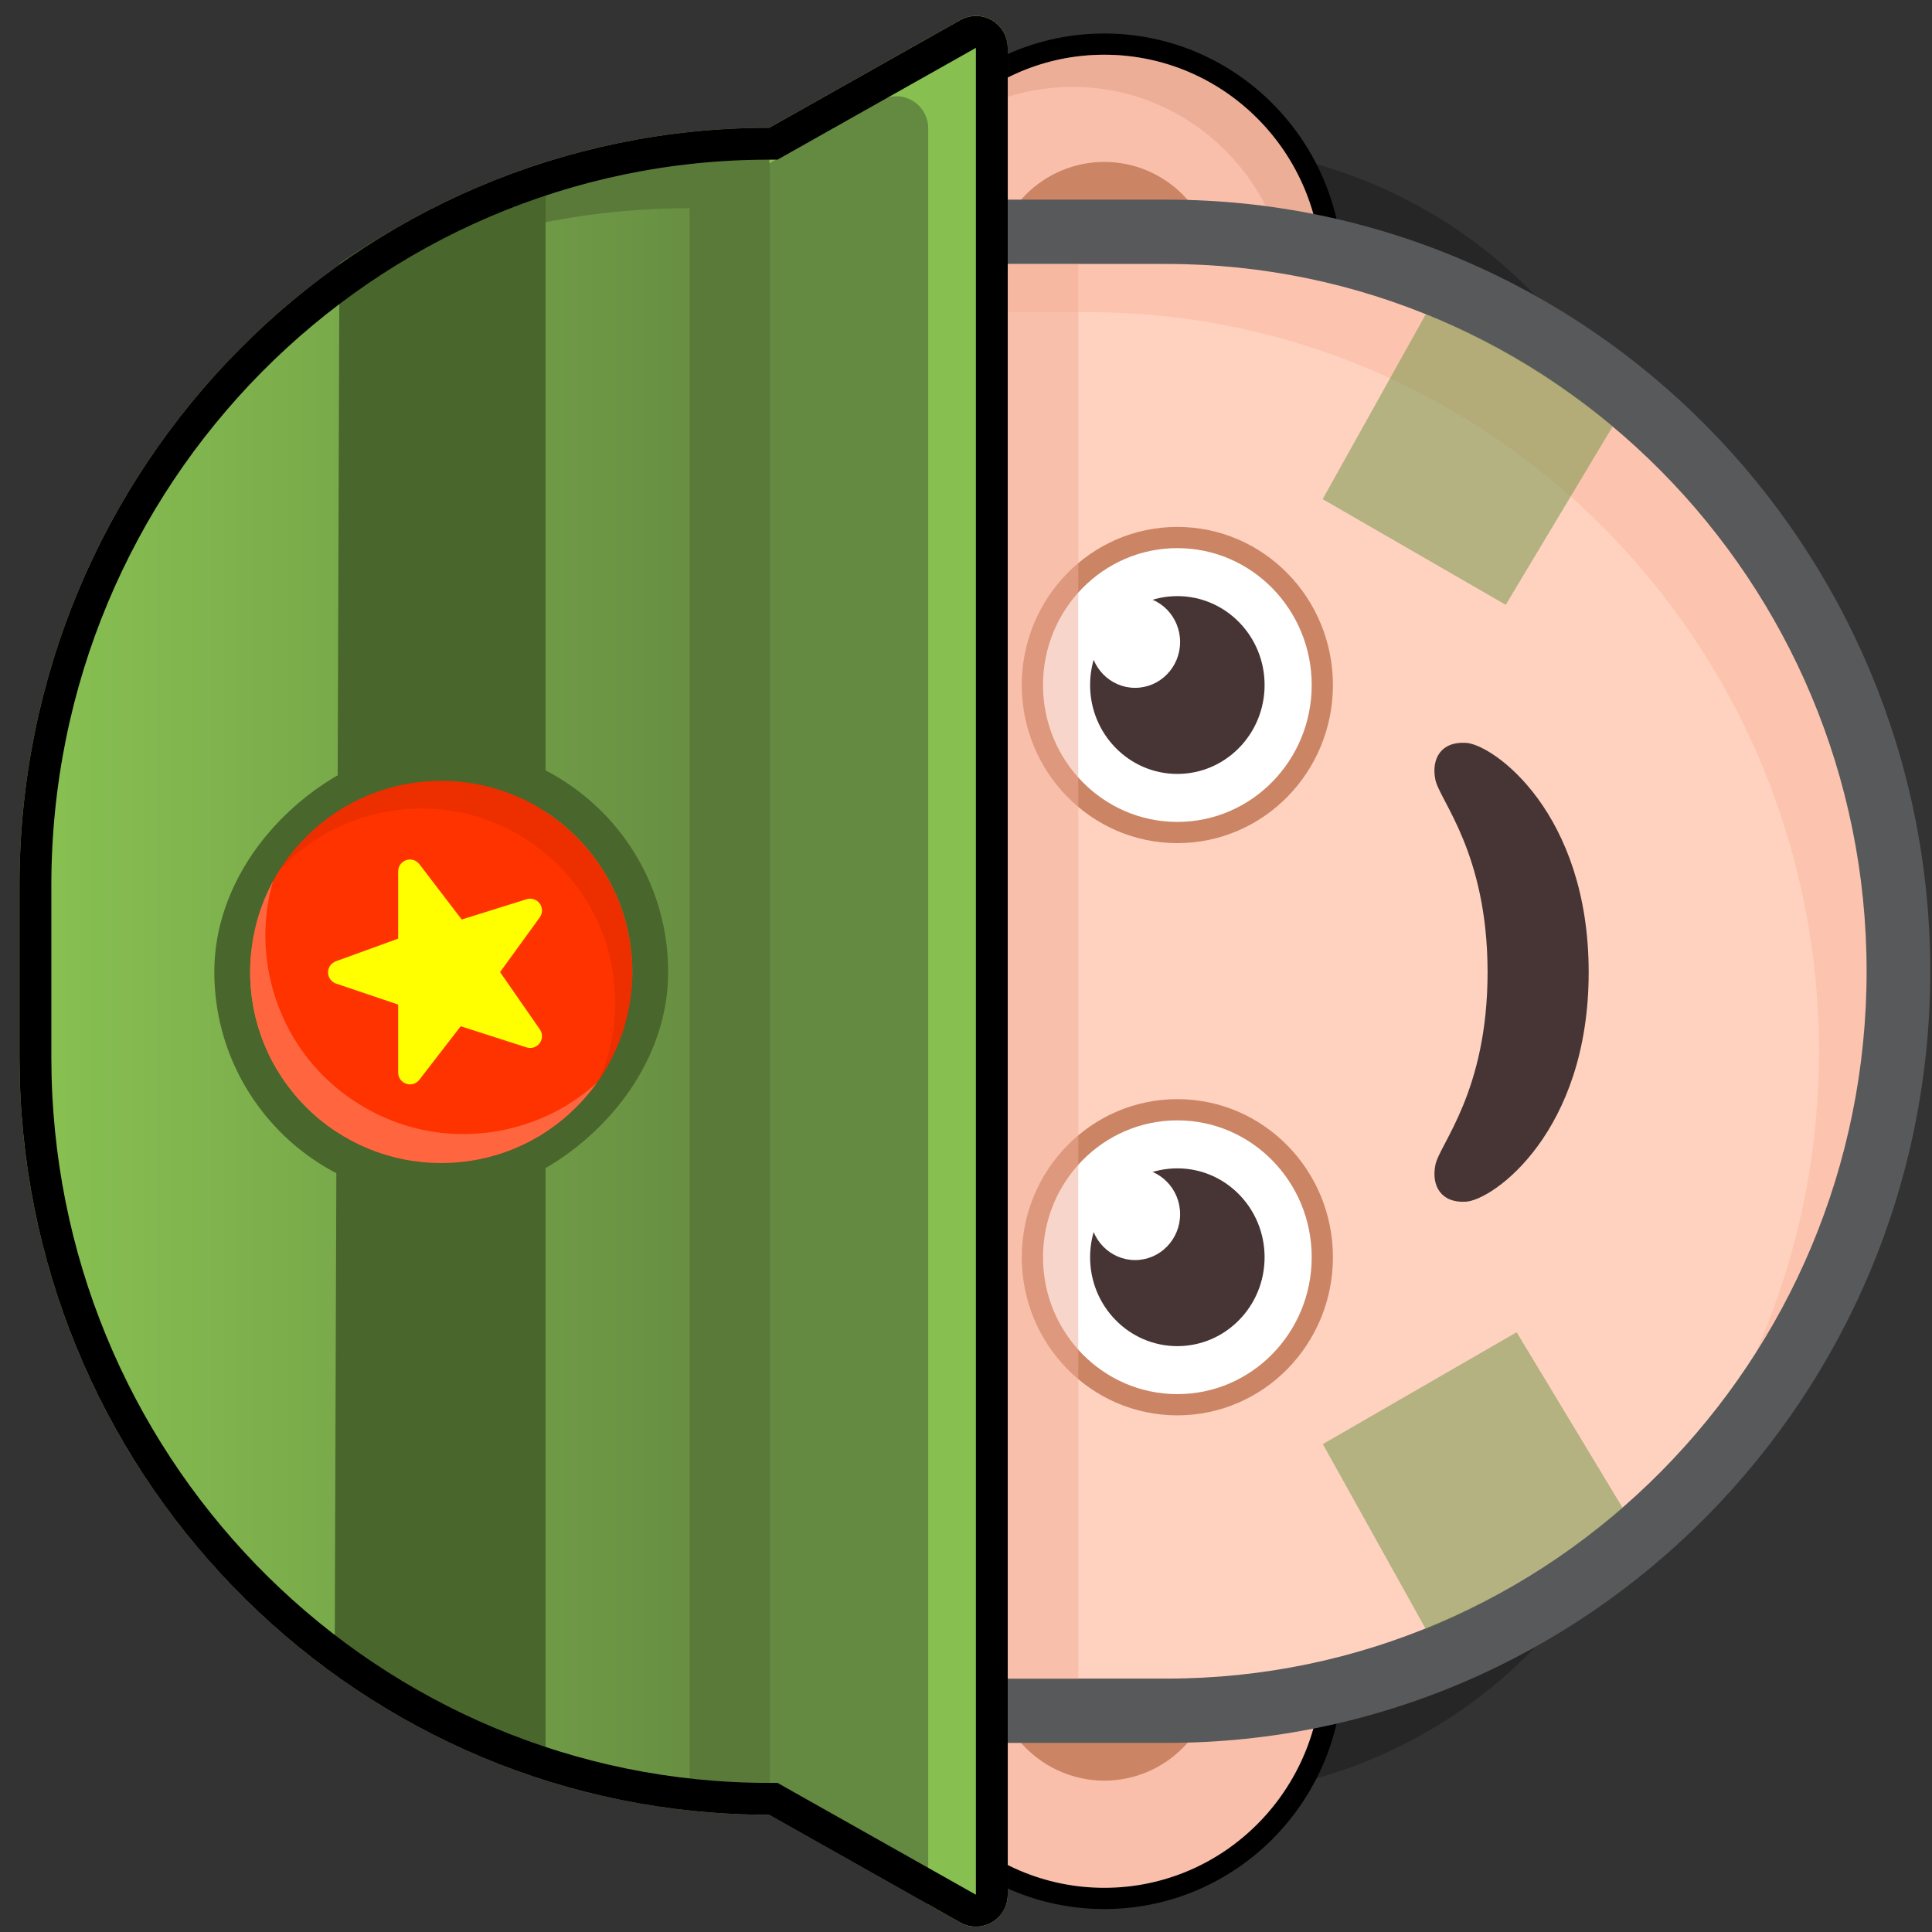 <svg width="91" height="91" viewBox="0 0 91 91" fill="none" xmlns="http://www.w3.org/2000/svg">
<rect x="0" y="0" width="91" height="91" fill="#333333" stroke="none"/>
<path d="M37.532 84.685H55.413C67.95 84.685 78.113 75.103 78.113 63.284V28.215C78.113 16.395 67.95 6.813 55.413 6.813H37.532L37.532 84.685Z" fill="#262626"/>
<path d="M41.275 12.927C41.275 6.941 46.078 2.078 52.014 2.078C57.95 2.079 62.754 6.941 62.754 12.927C62.754 13.212 62.733 13.489 62.714 13.744L62.67 14.318L62.109 14.195C59.801 13.695 57.41 13.427 54.956 13.427H41.275V12.927Z" fill="#F9BFAB" stroke="black"/>
<path d="M44.065 6.408C45.887 4.908 48.166 4.09 50.516 4.092C55.829 4.092 60.195 8.183 60.704 13.418C61.208 13.502 61.71 13.598 62.209 13.706C62.229 13.447 62.254 13.19 62.254 12.926C62.254 7.21 57.669 2.577 52.014 2.577C50.49 2.577 48.986 2.92 47.611 3.583C46.235 4.246 45.024 5.211 44.065 6.408Z" fill="#CB8565" fill-opacity="0.3"/>
<path d="M46.769 12.927H54.955C55.728 12.927 56.493 12.961 57.254 13.012C57.255 12.983 57.258 12.955 57.258 12.927C57.258 11.521 56.706 10.173 55.722 9.179C54.739 8.185 53.405 7.626 52.014 7.626C50.623 7.626 49.289 8.185 48.305 9.179C47.322 10.173 46.769 11.521 46.769 12.927Z" fill="#CB8565"/>
<path d="M41.275 78.071H54.955L55.857 78.059C57.959 78.002 60.052 77.749 62.109 77.302L62.67 77.18L62.714 77.752C62.733 78.008 62.755 78.285 62.755 78.571C62.755 84.557 57.95 89.419 52.014 89.419C46.078 89.419 41.275 84.557 41.275 78.571V78.071Z" fill="#F9BFAB" stroke="black"/>
<path d="M54.955 78.571H46.769C46.769 79.977 47.322 81.325 48.305 82.319C49.289 83.313 50.623 83.871 52.014 83.871C53.405 83.871 54.739 83.313 55.722 82.319C56.706 81.325 57.258 79.977 57.258 78.571C57.258 78.542 57.255 78.514 57.254 78.486C56.489 78.54 55.722 78.568 54.955 78.571Z" fill="#CB8565"/>
<path d="M37.532 80.579H54.955C73.989 80.579 89.42 64.985 89.42 45.749C89.42 26.513 73.989 10.919 54.955 10.919H37.532L37.532 80.579Z" fill="#FFD2C0"/>
<path d="M37.532 14.704H51.209C70.243 14.704 85.674 30.298 85.674 49.535C85.674 58.189 82.543 66.099 77.374 72.191C84.744 65.802 89.42 56.33 89.42 45.749C89.42 26.512 73.989 10.918 54.955 10.918H37.532L37.532 14.704Z" fill="#FCC4AE"/>
<path d="M90.918 45.749C90.918 65.789 74.785 82.093 54.955 82.093H37.531V79.064H54.955C73.132 79.064 87.92 64.119 87.92 45.749C87.92 27.378 73.132 12.433 54.955 12.433H37.531V9.404H54.955C74.785 9.404 90.918 25.709 90.918 45.749Z" fill="#58595B"/>
<path d="M47.466 89.232L47.466 2.265C47.466 1.11 46.237 0.38 45.238 0.943L36.228 6.02L36.228 85.477L45.238 90.555C46.237 91.117 47.466 90.387 47.466 89.232Z" fill="#648940"/>
<path d="M45.238 0.943L36.228 6.02V7.695L41.492 4.728C42.491 4.166 43.72 4.895 43.72 6.051L43.72 89.699L45.238 90.555C46.237 91.117 47.466 90.388 47.466 89.232L47.466 2.265C47.466 1.109 46.237 0.379 45.238 0.943Z" fill="#87BF51"/>
<path d="M36.228 85.477L36.228 6.02C16.727 6.02 0.918 21.996 0.918 41.705L0.918 49.792C0.918 69.501 16.727 85.477 36.228 85.477Z" fill="url(#paint0_linear_2298_2576)"/>
<path d="M9.464 18.443C15.646 13.064 23.685 9.806 32.481 9.806V85.276C33.726 85.41 34.976 85.477 36.227 85.478V6.02C25.523 6.02 15.939 10.841 9.464 18.443Z" fill="#5A7A39"/>
<path d="M15.763 78.848L15.987 12.406L16.241 12.236C19.164 10.266 22.347 8.713 25.698 7.621L25.698 83.863C22.148 82.725 18.788 81.027 15.763 78.848V78.848Z" fill="#49662C"/>
<rect x="10.939" y="55.624" width="19.688" height="19.688" rx="9.844" transform="rotate(-90 10.939 55.624)" stroke="#49662C" stroke-width="1.688"/>
<path d="M20.783 36.78C23.187 36.78 25.447 37.716 27.147 39.416C28.847 41.116 29.783 43.376 29.783 45.78C29.783 48.184 28.847 50.444 27.147 52.144C25.447 53.844 23.187 54.78 20.783 54.78C18.379 54.78 16.119 53.844 14.419 52.144C12.72 50.444 11.783 48.184 11.783 45.78C11.783 43.376 12.72 41.116 14.419 39.416C16.119 37.716 18.379 36.78 20.783 36.78Z" fill="#FF3300"/>
<path d="M20.783 36.78C23.187 36.78 25.447 37.716 27.147 39.416C28.847 41.116 29.783 43.376 29.783 45.78C29.783 47.614 29.238 49.365 28.224 50.846C28.886 49.326 29.12 47.649 28.887 45.965C28.553 43.549 27.298 41.408 25.353 39.936C23.408 38.465 21.007 37.838 18.592 38.172C16.48 38.465 14.579 39.46 13.151 41.005C13.508 40.436 13.932 39.903 14.419 39.416C16.119 37.716 18.379 36.78 20.783 36.78Z" fill="#160204" fill-opacity="0.075"/>
<path opacity="0.25" d="M12.86 41.502C12.398 43.105 12.376 44.808 12.813 46.463C13.451 48.874 14.99 50.893 17.146 52.147C19.302 53.402 21.818 53.741 24.229 53.103C25.702 52.714 27.027 51.989 28.122 50.992C27.83 51.403 27.503 51.788 27.147 52.144C25.447 53.844 23.187 54.78 20.783 54.78C18.379 54.78 16.119 53.844 14.419 52.144C12.719 50.444 11.783 48.184 11.783 45.78C11.783 44.262 12.156 42.801 12.86 41.502Z" fill="white"/>
<path d="M19.753 40.703L21.747 43.31L24.806 42.354C24.918 42.319 25.037 42.32 25.148 42.358C25.259 42.395 25.356 42.466 25.424 42.561C25.492 42.656 25.529 42.77 25.529 42.887C25.528 43.004 25.491 43.118 25.422 43.213L23.554 45.787L25.429 48.486C25.494 48.579 25.529 48.69 25.529 48.804C25.529 48.891 25.508 48.978 25.468 49.056C25.428 49.134 25.371 49.202 25.3 49.254C25.229 49.305 25.147 49.34 25.061 49.353C24.974 49.367 24.885 49.361 24.802 49.334L21.7 48.338L19.751 50.86C19.68 50.952 19.582 51.019 19.471 51.053C19.36 51.086 19.241 51.084 19.131 51.046C19.021 51.009 18.925 50.938 18.858 50.843C18.79 50.749 18.754 50.636 18.754 50.519V47.317L15.83 46.329C15.721 46.292 15.626 46.222 15.558 46.129C15.49 46.036 15.453 45.923 15.452 45.808L15.452 45.802C15.452 45.568 15.598 45.359 15.818 45.278L18.754 44.211V41.041C18.754 40.925 18.79 40.811 18.858 40.717C18.926 40.622 19.022 40.551 19.132 40.514C19.242 40.477 19.361 40.475 19.473 40.509C19.584 40.543 19.682 40.611 19.753 40.703Z" fill="#FFFF00"/>
<path d="M1.668 49.792L1.668 41.705C1.668 22.403 17.149 6.77 36.229 6.77H36.425L36.597 6.673L45.606 1.596C46.094 1.322 46.717 1.67 46.717 2.265L46.717 89.232C46.717 89.79 46.169 90.131 45.699 89.946L45.606 89.902L36.597 84.824L36.426 84.727H36.229C17.447 84.727 2.153 69.579 1.68 50.694L1.668 49.792Z" stroke="black" stroke-width="1.5"/>
<path d="M69.058 34.989C70.352 35.081 74.829 38.277 74.829 45.795C74.829 53.312 70.352 56.507 69.058 56.6C67.896 56.682 67.408 55.87 67.608 54.873C67.807 53.878 70.067 51.425 70.067 45.796C70.067 40.166 67.807 37.714 67.606 36.718C67.407 35.722 67.894 34.908 69.057 34.991L69.058 34.989Z" fill="#473535"/>
<path d="M48.627 32.266C48.627 28.438 51.675 25.318 55.455 25.318C59.235 25.318 62.283 28.438 62.283 32.266C62.283 36.093 59.235 39.213 55.455 39.213C51.675 39.213 48.627 36.093 48.627 32.266Z" fill="white" stroke="#CB8565"/>
<path d="M59.564 32.266C59.564 29.953 57.724 28.078 55.455 28.078C53.185 28.078 51.345 29.953 51.345 32.266C51.345 34.578 53.185 36.453 55.455 36.453C57.724 36.453 59.564 34.578 59.564 32.266Z" fill="#473535"/>
<path d="M55.585 30.238C55.585 29.045 54.636 28.078 53.465 28.078C52.294 28.078 51.345 29.045 51.345 30.238C51.345 31.431 52.294 32.398 53.465 32.398C54.636 32.398 55.585 31.431 55.585 30.238Z" fill="white"/>
<path d="M48.627 59.218C48.627 55.39 51.675 52.271 55.455 52.271C59.235 52.271 62.283 55.39 62.283 59.218C62.283 63.046 59.235 66.165 55.455 66.165C51.675 66.165 48.627 63.046 48.627 59.218Z" fill="white" stroke="#CB8565"/>
<path d="M59.564 59.218C59.564 56.906 57.724 55.031 55.455 55.031C53.185 55.031 51.345 56.906 51.345 59.218C51.345 61.531 53.185 63.405 55.455 63.405C57.724 63.405 59.564 61.531 59.564 59.218Z" fill="#473535"/>
<path d="M55.585 57.191C55.585 55.998 54.636 55.031 53.465 55.031C52.294 55.031 51.345 55.998 51.345 57.191C51.345 58.384 52.294 59.351 53.465 59.351C54.636 59.351 55.585 58.384 55.585 57.191Z" fill="white"/>
<path d="M62.307 68.02L71.436 62.75L76.436 71.034C73.668 73.391 70.513 75.336 67.159 76.737L62.307 68.02Z" fill="#6A9243" fill-opacity="0.5"/>
<path d="M62.299 23.51L70.923 28.489L75.955 20.091C73.389 17.9 70.485 16.139 67.356 14.877L67.159 14.798L62.299 23.51Z" fill="#6A9243" fill-opacity="0.5"/>
<rect x="47.467" y="79.074" width="66.639" height="3.321" transform="rotate(-90 47.467 79.074)" fill="#F2AD97" fill-opacity="0.5"/>
<defs>
<linearGradient id="paint0_linear_2298_2576" x1="0.918" y1="45.748" x2="36.228" y2="45.748" gradientUnits="userSpaceOnUse">
<stop stop-color="#89C252"/>
<stop offset="1" stop-color="#648940"/>
</linearGradient>
</defs>
</svg>

